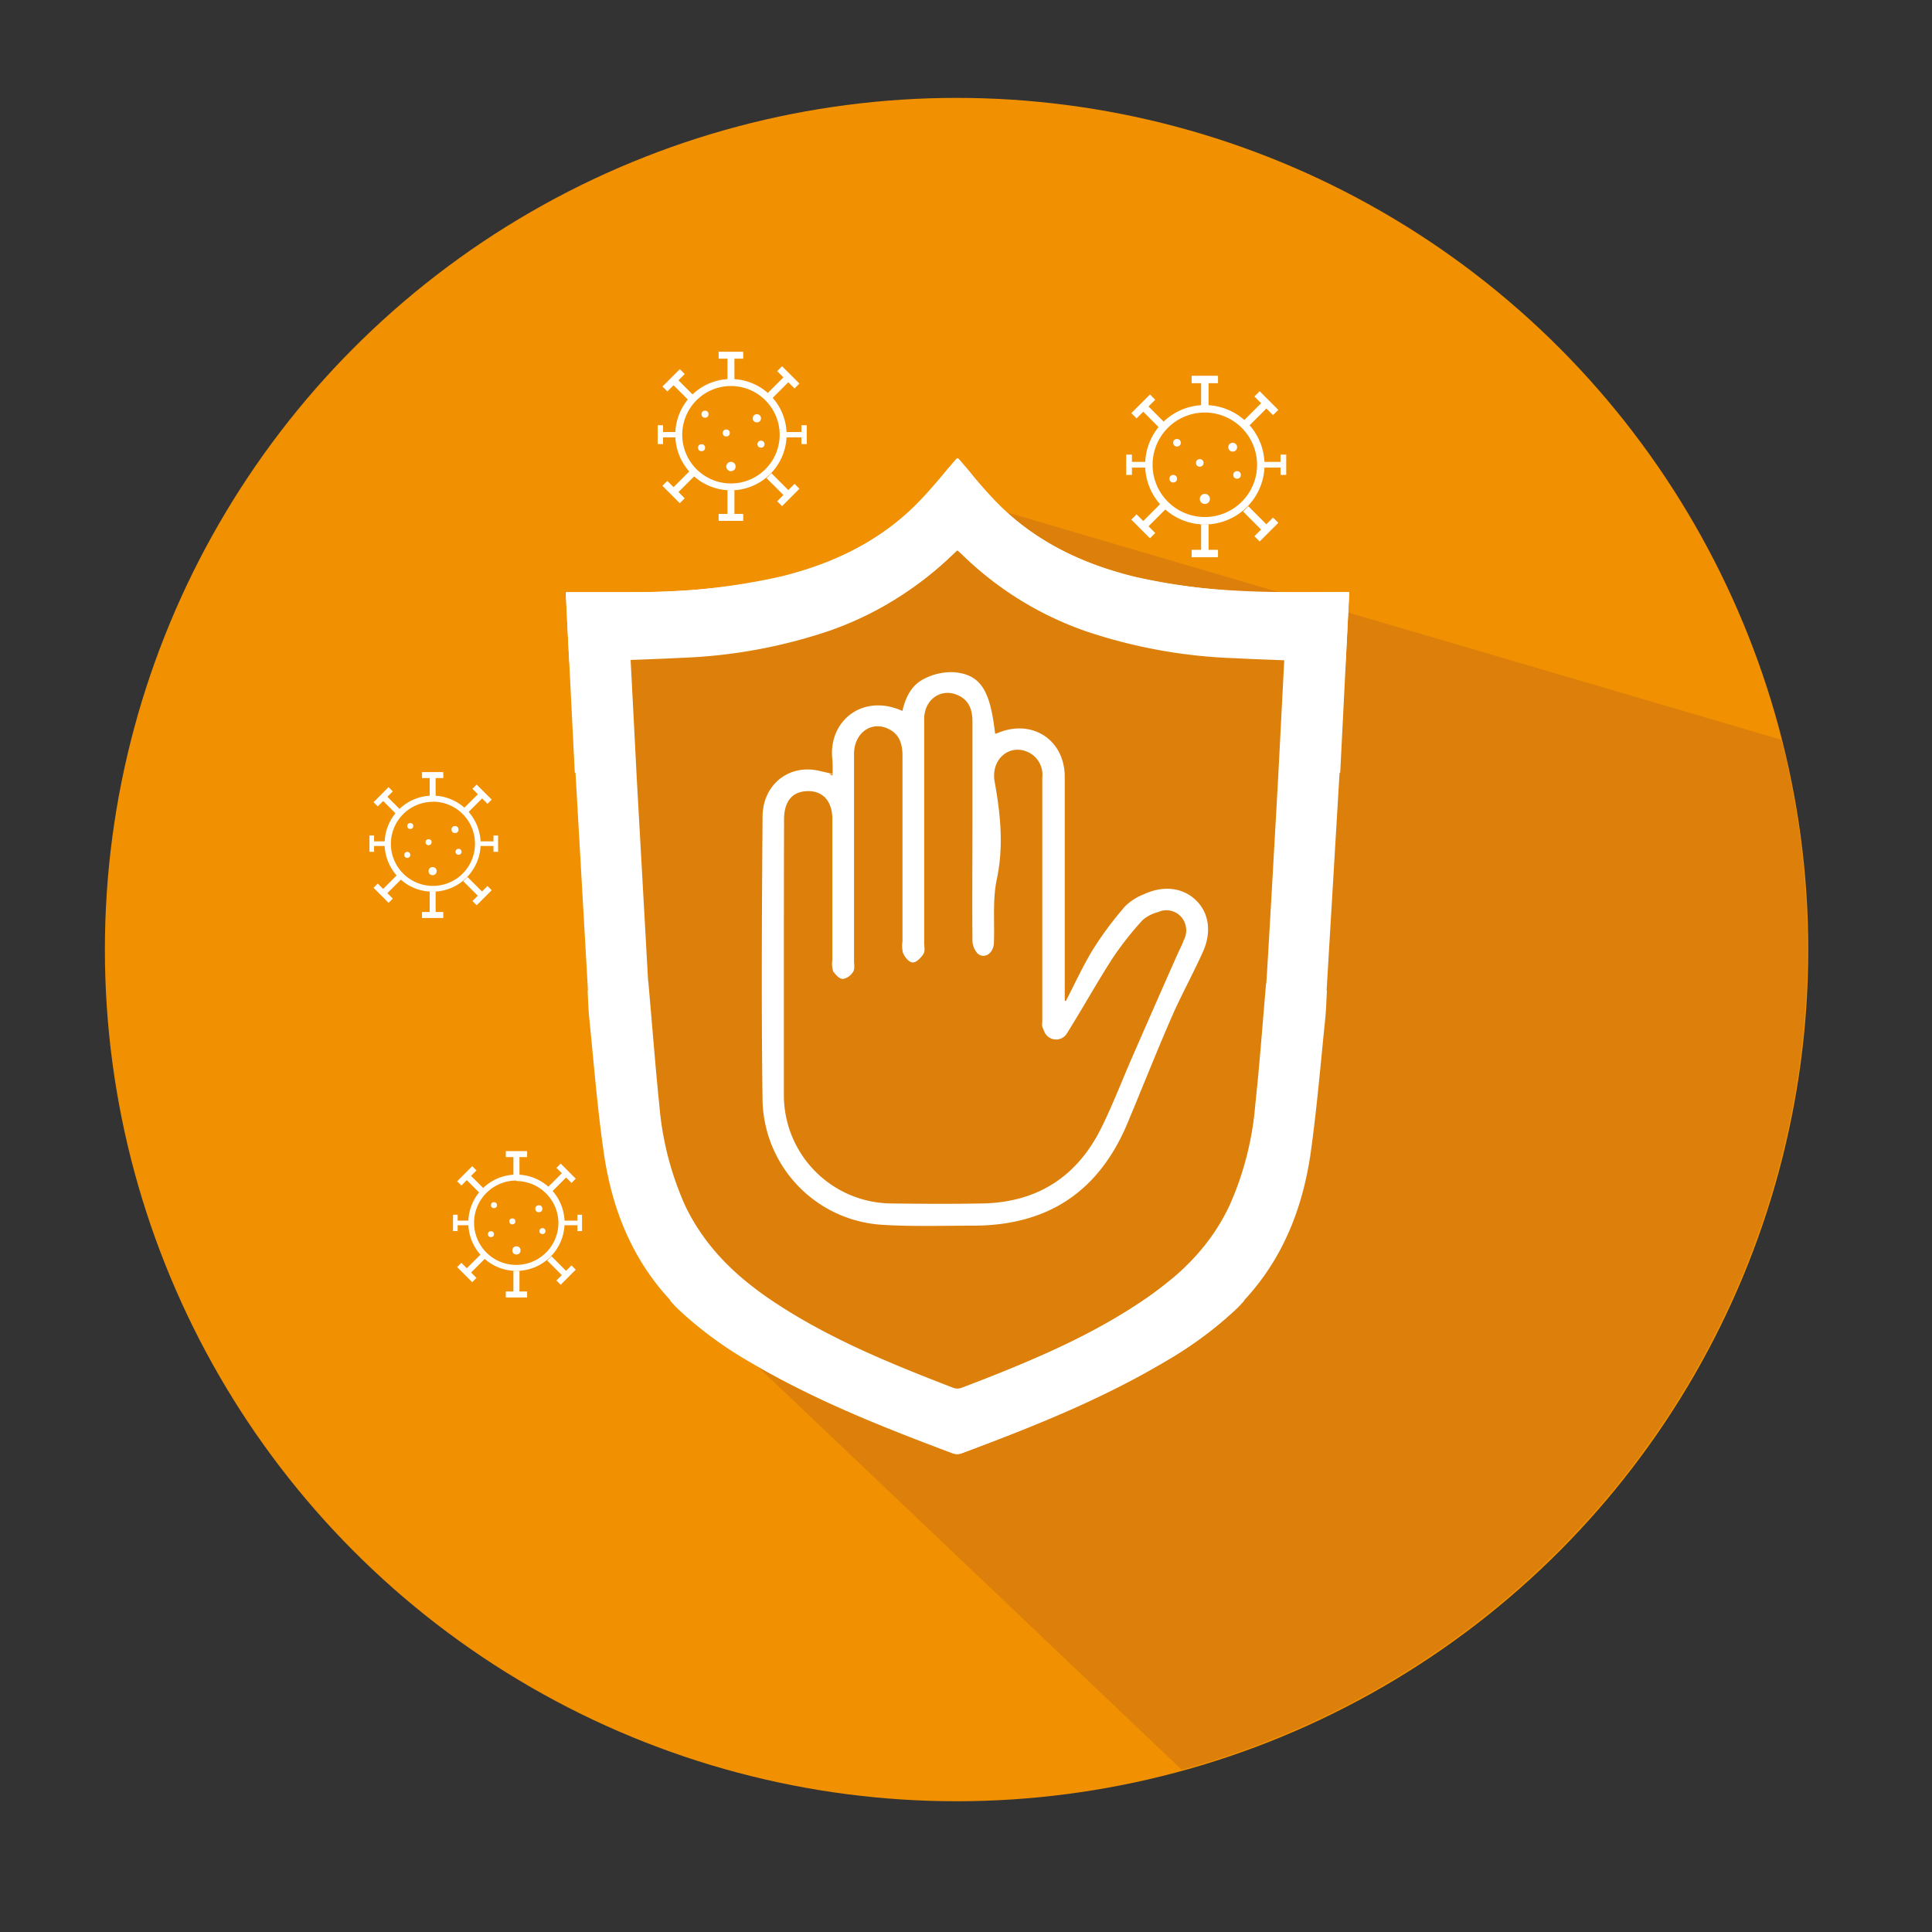 <svg id="Capa_1" data-name="Capa 1" xmlns="http://www.w3.org/2000/svg" xmlns:xlink="http://www.w3.org/1999/xlink" viewBox="0 0 301 301"><rect x="0" y="0" width="301" height="301" fill="#333333" stroke="none"/><defs><style>.cls-1{fill:none;}.cls-2{fill:#f19001;}.cls-3{clip-path:url(#clip-path);}.cls-4{fill:#dc800b;}.cls-5,.cls-6{fill:#fff;}.cls-6{stroke:#fff;stroke-miterlimit:10;stroke-width:0.51px;}</style><clipPath id="clip-path"><path class="cls-1" d="M149,77.51l188,55.21L224.42,314.05,100.64,196.35,99,173.7l-4.17-3.29,2.89-9.74-2.27-10.86V139.49L94.29,135l-1.76-7L95,122.42h0v-7.5l-.75-9.18-4.87.78L88,92.12S119.64,105.11,149,77.51Z"/></clipPath></defs><circle class="cls-2" cx="149.03" cy="147.94" r="132.69"/><g class="cls-3"><circle class="cls-4" cx="148.9" cy="147.79" r="132.69"/></g><path class="cls-5" d="M208.7,120.4h.1c.47-9.32.94-18.66,1.42-28.13h-1.38c-3.12,0-6.23,0-9.34,0a100.24,100.24,0,0,1-22.84-2.44c-8-2-15.25-5.38-21.11-11.3-2.22-2.23-4.19-4.71-6.33-7.13a1.56,1.56,0,0,0-.27.14c-.72.86-1.47,1.69-2.15,2.58-6.73,8.78-15.79,13.72-26.44,16.05-8.12,1.78-16.35,2.13-24.62,2.11h-7.6c.18,3.77.35,7.36.56,10.95a.87.87,0,0,0,.6.58c2.93,0,5.86,0,8.92,0v-2.93a2.3,2.3,0,0,1,.47-.13c.63,0,1.25,0,1.87,0,7.55-.07,15.1-.25,22.55-1.67,9.16-1.75,17.41-5.36,24.32-11.74l1.73-1.6c.3.27.52.45.72.65a51.92,51.92,0,0,0,19.2,11.92,80.87,80.87,0,0,0,23.16,4.23c2.56.14,5.12.22,7.84.33-.32,6.16-.63,12.25-.94,18.18h0s-1.62,29-1.83,31.75h0s0,.28-.07.56c-.55,6.28-1,12.57-1.68,18.84a48,48,0,0,1-4,15.6c-2.86,6.12-7.47,10.72-13,14.48-8.93,6.13-18.88,10.19-28.91,14a2.18,2.18,0,0,1-1.42-.08c-1.83-.67-3.64-1.39-5.44-2.13-7.89-3.2-15.66-6.65-22.71-11.48-2.35-1.61-4.52-3.47-6.84-5.26a12.31,12.31,0,0,1-8.88,5.26c.49.54.78.88,1.1,1.19a60.23,60.23,0,0,0,11.59,8.55c9.94,5.86,20.63,10.07,31.39,14.11a2,2,0,0,0,1.3,0c10.13-3.83,20.21-7.77,29.66-13.12,5.47-3.1,10.7-6.55,14.93-11.28,5.64-6.29,8.59-13.88,9.82-22.09,1-7,1.58-14.08,2.31-21.13.16-1.59.19-3.19.27-4.49l-.23,0,.18,0Z"/><path class="cls-5" d="M202.61,92.26c-8.27,0-16.5-.33-24.62-2.11-10.65-2.33-19.7-7.27-26.43-16.05-.68-.89-1.44-1.72-2.16-2.58a1.56,1.56,0,0,0-.27-.14c-2.14,2.42-4.11,4.9-6.32,7.13-5.87,5.92-13.12,9.33-21.12,11.3a100.24,100.24,0,0,1-22.84,2.44c-3.11,0-6.22,0-9.33,0H88.14c.47,9.47.94,18.81,1.41,28.13h.11l1.94,33.93.17,0-.22,0c.07,1.3.1,2.9.27,4.49.72,7,1.26,14.13,2.3,21.13,1.23,8.21,4.18,15.8,9.82,22.09,4.23,4.73,9.47,8.18,14.94,11.28,9.45,5.35,19.52,9.29,29.65,13.12a2,2,0,0,0,1.31,0c10.76-4,21.44-8.25,31.38-14.11a60.23,60.23,0,0,0,11.59-8.55c.32-.31.61-.65,1.1-1.19a12.27,12.27,0,0,1-8.87-5.26c-2.32,1.79-4.5,3.65-6.84,5.26-7.06,4.83-14.83,8.28-22.72,11.48-1.8.74-3.61,1.46-5.44,2.13a2.15,2.15,0,0,1-1.41.08c-10-3.85-20-7.91-28.91-14-5.49-3.76-10.09-8.36-13-14.48a48,48,0,0,1-4-15.6c-.64-6.27-1.12-12.56-1.68-18.84,0-.28-.07-.56-.07-.56h0C100.82,150,99.19,121,99.19,121h0c-.3-5.93-.62-12-.94-18.18,2.72-.11,5.28-.19,7.84-.33a80.94,80.94,0,0,0,23.17-4.23,51.88,51.88,0,0,0,19.19-11.92c.2-.2.42-.38.72-.65l1.73,1.6c6.92,6.38,15.16,10,24.32,11.74,7.46,1.42,15,1.6,22.55,1.67.62,0,1.25,0,1.87,0a2.15,2.15,0,0,1,.47.13v2.93c3.06,0,6,0,8.92,0a.91.91,0,0,0,.61-.58c.21-3.59.37-7.18.56-10.95Z"/><path class="cls-6" d="M166.17,156.3c1.45-2.79,2.75-5.68,4.4-8.36a53.8,53.8,0,0,1,4.9-6.56,8.18,8.18,0,0,1,2.79-1.8c3-1.41,5.9-1.05,7.88.85s2.39,4.84,1,7.85c-1.55,3.42-3.37,6.72-4.87,10.16-2.36,5.42-4.54,10.93-6.82,16.39-4.43,10.61-12.27,15.85-23.81,15.87-4.76,0-9.53.16-14.27-.14a19.6,19.6,0,0,1-18.31-19c-.2-14.76-.11-29.53,0-44.3,0-4.79,3.89-8,8.56-6.91a15.72,15.72,0,0,1,2.32.87,24.28,24.28,0,0,0,0-2.85c-.73-5.82,4.58-10.26,10.83-7.24.46-2.19,1.35-4.22,3.43-5.2a9,9,0,0,1,4.36-.95c4.08.34,5.49,2.66,6.26,9.68.28-.09.55-.16.81-.26,5.15-2.11,10,1.07,10,6.64q0,16.56,0,33.13v1.89Zm-44.3-6.88c0,7.11,0,14.22,0,21.33a17.14,17.14,0,0,0,16.92,17c4.75.06,9.51.09,14.27,0,8.6-.17,14.9-4.18,18.72-11.86,1.8-3.61,3.24-7.41,4.86-11.11q3.49-8,7-15.92c.35-.8.78-1.58,1.08-2.4a3.46,3.46,0,0,0-.64-3.93,3.35,3.35,0,0,0-3.76-.66,6,6,0,0,0-2.47,1.28,50.71,50.71,0,0,0-4.73,6c-2.5,3.89-4.74,7.94-7.2,11.85l0,0a1.73,1.73,0,0,1-3-.41c-.09-.23-.19-.45-.28-.68a2,2,0,0,1,0-.7q0-10.31,0-20.62c0-5.82,0-11.64,0-17.45a4.13,4.13,0,0,0-2.52-4.26c-3-1.27-6.09,1.28-5.4,5,.91,5,1.4,10,.34,15-.71,3.33-.33,6.7-.47,10.05-.06,1.34-1.17,2.17-2.06,1.48a2.8,2.8,0,0,1-.77-2c-.06-5.93,0-11.86,0-17.8,0-5.4,0-10.81,0-16.21,0-2-.64-3.61-2.58-4.39-2.75-1.12-5.45.87-5.45,4,0,11.64,0,23.27,0,34.9,0,.53.16,1.17-.07,1.56s-.94,1.22-1.43,1.22-1.05-.75-1.3-1.3a4.35,4.35,0,0,1-.07-1.74q0-14.44,0-28.9c0-2-.55-3.62-2.46-4.48-2.81-1.26-5.59.81-5.6,4.18q0,16.12,0,32.25c0,.53.14,1.16-.1,1.56a2.1,2.1,0,0,1-1.38,1c-.45,0-1-.61-1.3-1.1a3.63,3.63,0,0,1-.09-1.56c0-7.34,0-14.69,0-22,0-2.92-1.59-4.66-4.14-4.6s-3.89,1.77-3.89,4.65Q121.87,138.59,121.87,149.42Z"/><path class="cls-5" d="M113.88,76.39a8.67,8.67,0,1,1,8.67-8.66A8.68,8.68,0,0,1,113.88,76.39Zm0-16.25a7.59,7.59,0,1,0,7.59,7.59A7.6,7.6,0,0,0,113.88,60.14Z"/><rect class="cls-5" x="113.34" y="55.34" width="1.08" height="4.26"/><rect class="cls-5" x="111.96" y="54.8" width="3.83" height="1.08"/><rect class="cls-5" x="113.34" y="76.35" width="1.08" height="4.26"/><rect class="cls-5" x="111.96" y="80.07" width="3.83" height="1.08"/><rect class="cls-5" x="119.18" y="59.76" width="4.26" height="1.08" transform="translate(-7.11 103.44) rotate(-45)"/><rect class="cls-5" x="122.27" y="56.88" width="1.08" height="3.83" transform="translate(-5.61 104.03) rotate(-44.99)"/><rect class="cls-5" x="104.32" y="74.61" width="4.26" height="1.08" transform="translate(-21.96 97.28) rotate(-45)"/><rect class="cls-5" x="104.4" y="74.74" width="1.08" height="3.83" transform="translate(-23.47 96.66) rotate(-45)"/><rect class="cls-5" x="122.01" y="67.31" width="3.27" height="0.83"/><rect class="cls-5" x="124.86" y="66.25" width="0.83" height="2.94"/><rect class="cls-5" x="102.88" y="67.31" width="3.27" height="0.83"/><rect class="cls-5" x="102.47" y="66.25" width="0.83" height="2.94"/><rect class="cls-5" x="120.77" y="73.49" width="1.08" height="4.26" transform="translate(-17.93 107.95) rotate(-45.01)"/><rect class="cls-5" x="120.9" y="76.58" width="3.83" height="1.08" transform="translate(-18.56 109.43) rotate(-45)"/><rect class="cls-5" x="105.91" y="58.63" width="1.08" height="4.26" transform="translate(-11.79 93.07) rotate(-45)"/><rect class="cls-5" x="103.03" y="58.71" width="3.83" height="1.08" transform="translate(-11.16 91.56) rotate(-45)"/><circle class="cls-5" cx="109.84" cy="64.53" r="0.55"/><circle class="cls-5" cx="113.15" cy="67.46" r="0.55"/><circle class="cls-5" cx="109.3" cy="69.75" r="0.55"/><circle class="cls-5" cx="118.56" cy="69.2" r="0.55"/><circle class="cls-5" cx="113.88" cy="72.68" r="0.73"/><circle class="cls-5" cx="117.92" cy="65.17" r="0.64"/><path class="cls-5" d="M67.4,138.92a7.48,7.48,0,1,1,7.48-7.48A7.48,7.48,0,0,1,67.4,138.92Zm0-14A6.55,6.55,0,1,0,74,131.44,6.55,6.55,0,0,0,67.4,124.9Z"/><rect class="cls-5" x="66.94" y="120.76" width="0.93" height="3.67"/><rect class="cls-5" x="65.75" y="120.29" width="3.31" height="0.93"/><rect class="cls-5" x="66.94" y="138.88" width="0.93" height="3.67"/><rect class="cls-5" x="65.75" y="142.09" width="3.31" height="0.93"/><rect class="cls-5" x="71.97" y="124.57" width="3.68" height="0.93" transform="translate(-66.79 88.81) rotate(-45)"/><rect class="cls-5" x="74.64" y="122.08" width="0.93" height="3.31" transform="translate(-65.49 89.32) rotate(-44.99)"/><rect class="cls-5" x="59.16" y="137.38" width="3.67" height="0.93" transform="translate(-79.61 83.51) rotate(-45)"/><rect class="cls-5" x="59.23" y="137.5" width="0.93" height="3.31" transform="translate(-80.91 82.97) rotate(-45)"/><rect class="cls-5" x="74.41" y="131.08" width="2.82" height="0.72"/><rect class="cls-5" x="76.88" y="130.17" width="0.72" height="2.54"/><rect class="cls-5" x="57.92" y="131.08" width="2.82" height="0.72"/><rect class="cls-5" x="57.56" y="130.17" width="0.72" height="2.54"/><rect class="cls-5" x="73.34" y="136.42" width="0.93" height="3.67" transform="translate(-76.15 92.72) rotate(-45.01)"/><rect class="cls-5" x="73.46" y="139.08" width="3.31" height="0.93" transform="translate(-76.68 93.98) rotate(-45)"/><rect class="cls-5" x="60.53" y="123.6" width="0.93" height="3.67" transform="translate(-70.83 79.87) rotate(-45)"/><rect class="cls-5" x="58.04" y="123.67" width="3.31" height="0.93" transform="translate(-70.29 78.57) rotate(-45)"/><circle class="cls-5" cx="63.92" cy="128.69" r="0.47"/><circle class="cls-5" cx="66.77" cy="131.21" r="0.47"/><circle class="cls-5" cx="63.45" cy="133.19" r="0.47"/><circle class="cls-5" cx="71.44" cy="132.71" r="0.47"/><circle class="cls-5" cx="67.4" cy="135.72" r="0.63"/><circle class="cls-5" cx="70.89" cy="129.24" r="0.55"/><path class="cls-5" d="M80.46,198a7.5,7.5,0,1,1,7.5-7.5A7.51,7.51,0,0,1,80.46,198Zm0-14.07A6.57,6.57,0,1,0,87,190.53,6.58,6.58,0,0,0,80.46,184Z"/><rect class="cls-5" x="79.99" y="179.81" width="0.94" height="3.68"/><rect class="cls-5" x="78.8" y="179.34" width="3.32" height="0.93"/><rect class="cls-5" x="79.99" y="197.99" width="0.94" height="3.69"/><rect class="cls-5" x="78.8" y="201.21" width="3.32" height="0.93"/><rect class="cls-5" x="85.04" y="183.63" width="3.69" height="0.94" transform="translate(-104.73 115.36) rotate(-45)"/><rect class="cls-5" x="87.72" y="181.14" width="0.94" height="3.32" transform="translate(-103.41 115.86) rotate(-44.99)"/><rect class="cls-5" x="72.19" y="196.49" width="3.68" height="0.94" transform="translate(-117.59 110.03) rotate(-45)"/><rect class="cls-5" x="72.26" y="196.6" width="0.94" height="3.32" transform="translate(-118.89 109.49) rotate(-45)"/><rect class="cls-5" x="87.49" y="190.17" width="2.83" height="0.72"/><rect class="cls-5" x="89.96" y="189.25" width="0.72" height="2.55"/><rect class="cls-5" x="70.94" y="190.17" width="2.83" height="0.72"/><rect class="cls-5" x="70.58" y="189.25" width="0.72" height="2.55"/><rect class="cls-5" x="86.42" y="195.51" width="0.94" height="3.68" transform="translate(-114.12 119.28) rotate(-45.01)"/><rect class="cls-5" x="86.53" y="198.19" width="3.32" height="0.94" transform="translate(-114.64 120.54) rotate(-45)"/><rect class="cls-5" x="73.56" y="182.66" width="0.94" height="3.68" transform="translate(-108.78 106.39) rotate(-45)"/><rect class="cls-5" x="71.07" y="182.73" width="3.32" height="0.94" transform="translate(-108.24 105.08) rotate(-45)"/><circle class="cls-5" cx="76.96" cy="187.76" r="0.47"/><circle class="cls-5" cx="79.82" cy="190.29" r="0.47"/><circle class="cls-5" cx="76.49" cy="192.28" r="0.47"/><circle class="cls-5" cx="84.51" cy="191.8" r="0.47"/><circle class="cls-5" cx="80.46" cy="194.81" r="0.64"/><circle class="cls-5" cx="83.95" cy="188.32" r="0.55"/><path class="cls-5" d="M187.71,81.71a9.3,9.3,0,1,1,9.3-9.3A9.32,9.32,0,0,1,187.71,81.71Zm0-17.44a8.14,8.14,0,1,0,8.14,8.14A8.16,8.16,0,0,0,187.71,64.27Z"/><rect class="cls-5" x="187.13" y="59.12" width="1.16" height="4.57"/><rect class="cls-5" x="185.65" y="58.54" width="4.11" height="1.16"/><rect class="cls-5" x="187.13" y="81.67" width="1.16" height="4.57"/><rect class="cls-5" x="185.65" y="85.66" width="4.11" height="1.16"/><rect class="cls-5" x="193.39" y="63.86" width="4.57" height="1.16" transform="translate(11.75 157.24) rotate(-45)"/><rect class="cls-5" x="196.72" y="60.77" width="1.16" height="4.11" transform="translate(13.34 157.87) rotate(-44.99)"/><rect class="cls-5" x="177.45" y="79.8" width="4.57" height="1.16" transform="translate(-4.2 150.63) rotate(-45)"/><rect class="cls-5" x="177.54" y="79.94" width="1.16" height="4.11" transform="translate(-5.81 149.97) rotate(-45)"/><rect class="cls-5" x="196.43" y="71.96" width="3.51" height="0.89"/><rect class="cls-5" x="199.5" y="70.83" width="0.89" height="3.16"/><rect class="cls-5" x="175.9" y="71.96" width="3.51" height="0.89"/><rect class="cls-5" x="175.46" y="70.83" width="0.89" height="3.16"/><rect class="cls-5" x="195.1" y="78.6" width="1.16" height="4.57" transform="translate(0.14 162.1) rotate(-45.01)"/><rect class="cls-5" x="195.24" y="81.92" width="4.11" height="1.16" transform="translate(-0.55 163.67) rotate(-45)"/><rect class="cls-5" x="179.15" y="62.65" width="1.16" height="4.57" transform="translate(6.72 146.11) rotate(-45)"/><rect class="cls-5" x="176.06" y="62.74" width="4.11" height="1.16" transform="translate(7.4 144.49) rotate(-45)"/><circle class="cls-5" cx="183.37" cy="68.98" r="0.59"/><circle class="cls-5" cx="186.92" cy="72.12" r="0.59"/><circle class="cls-5" cx="182.79" cy="74.58" r="0.59"/><circle class="cls-5" cx="192.73" cy="73.99" r="0.59"/><circle class="cls-5" cx="187.71" cy="77.73" r="0.79"/><circle class="cls-5" cx="192.05" cy="69.67" r="0.69"/></svg>